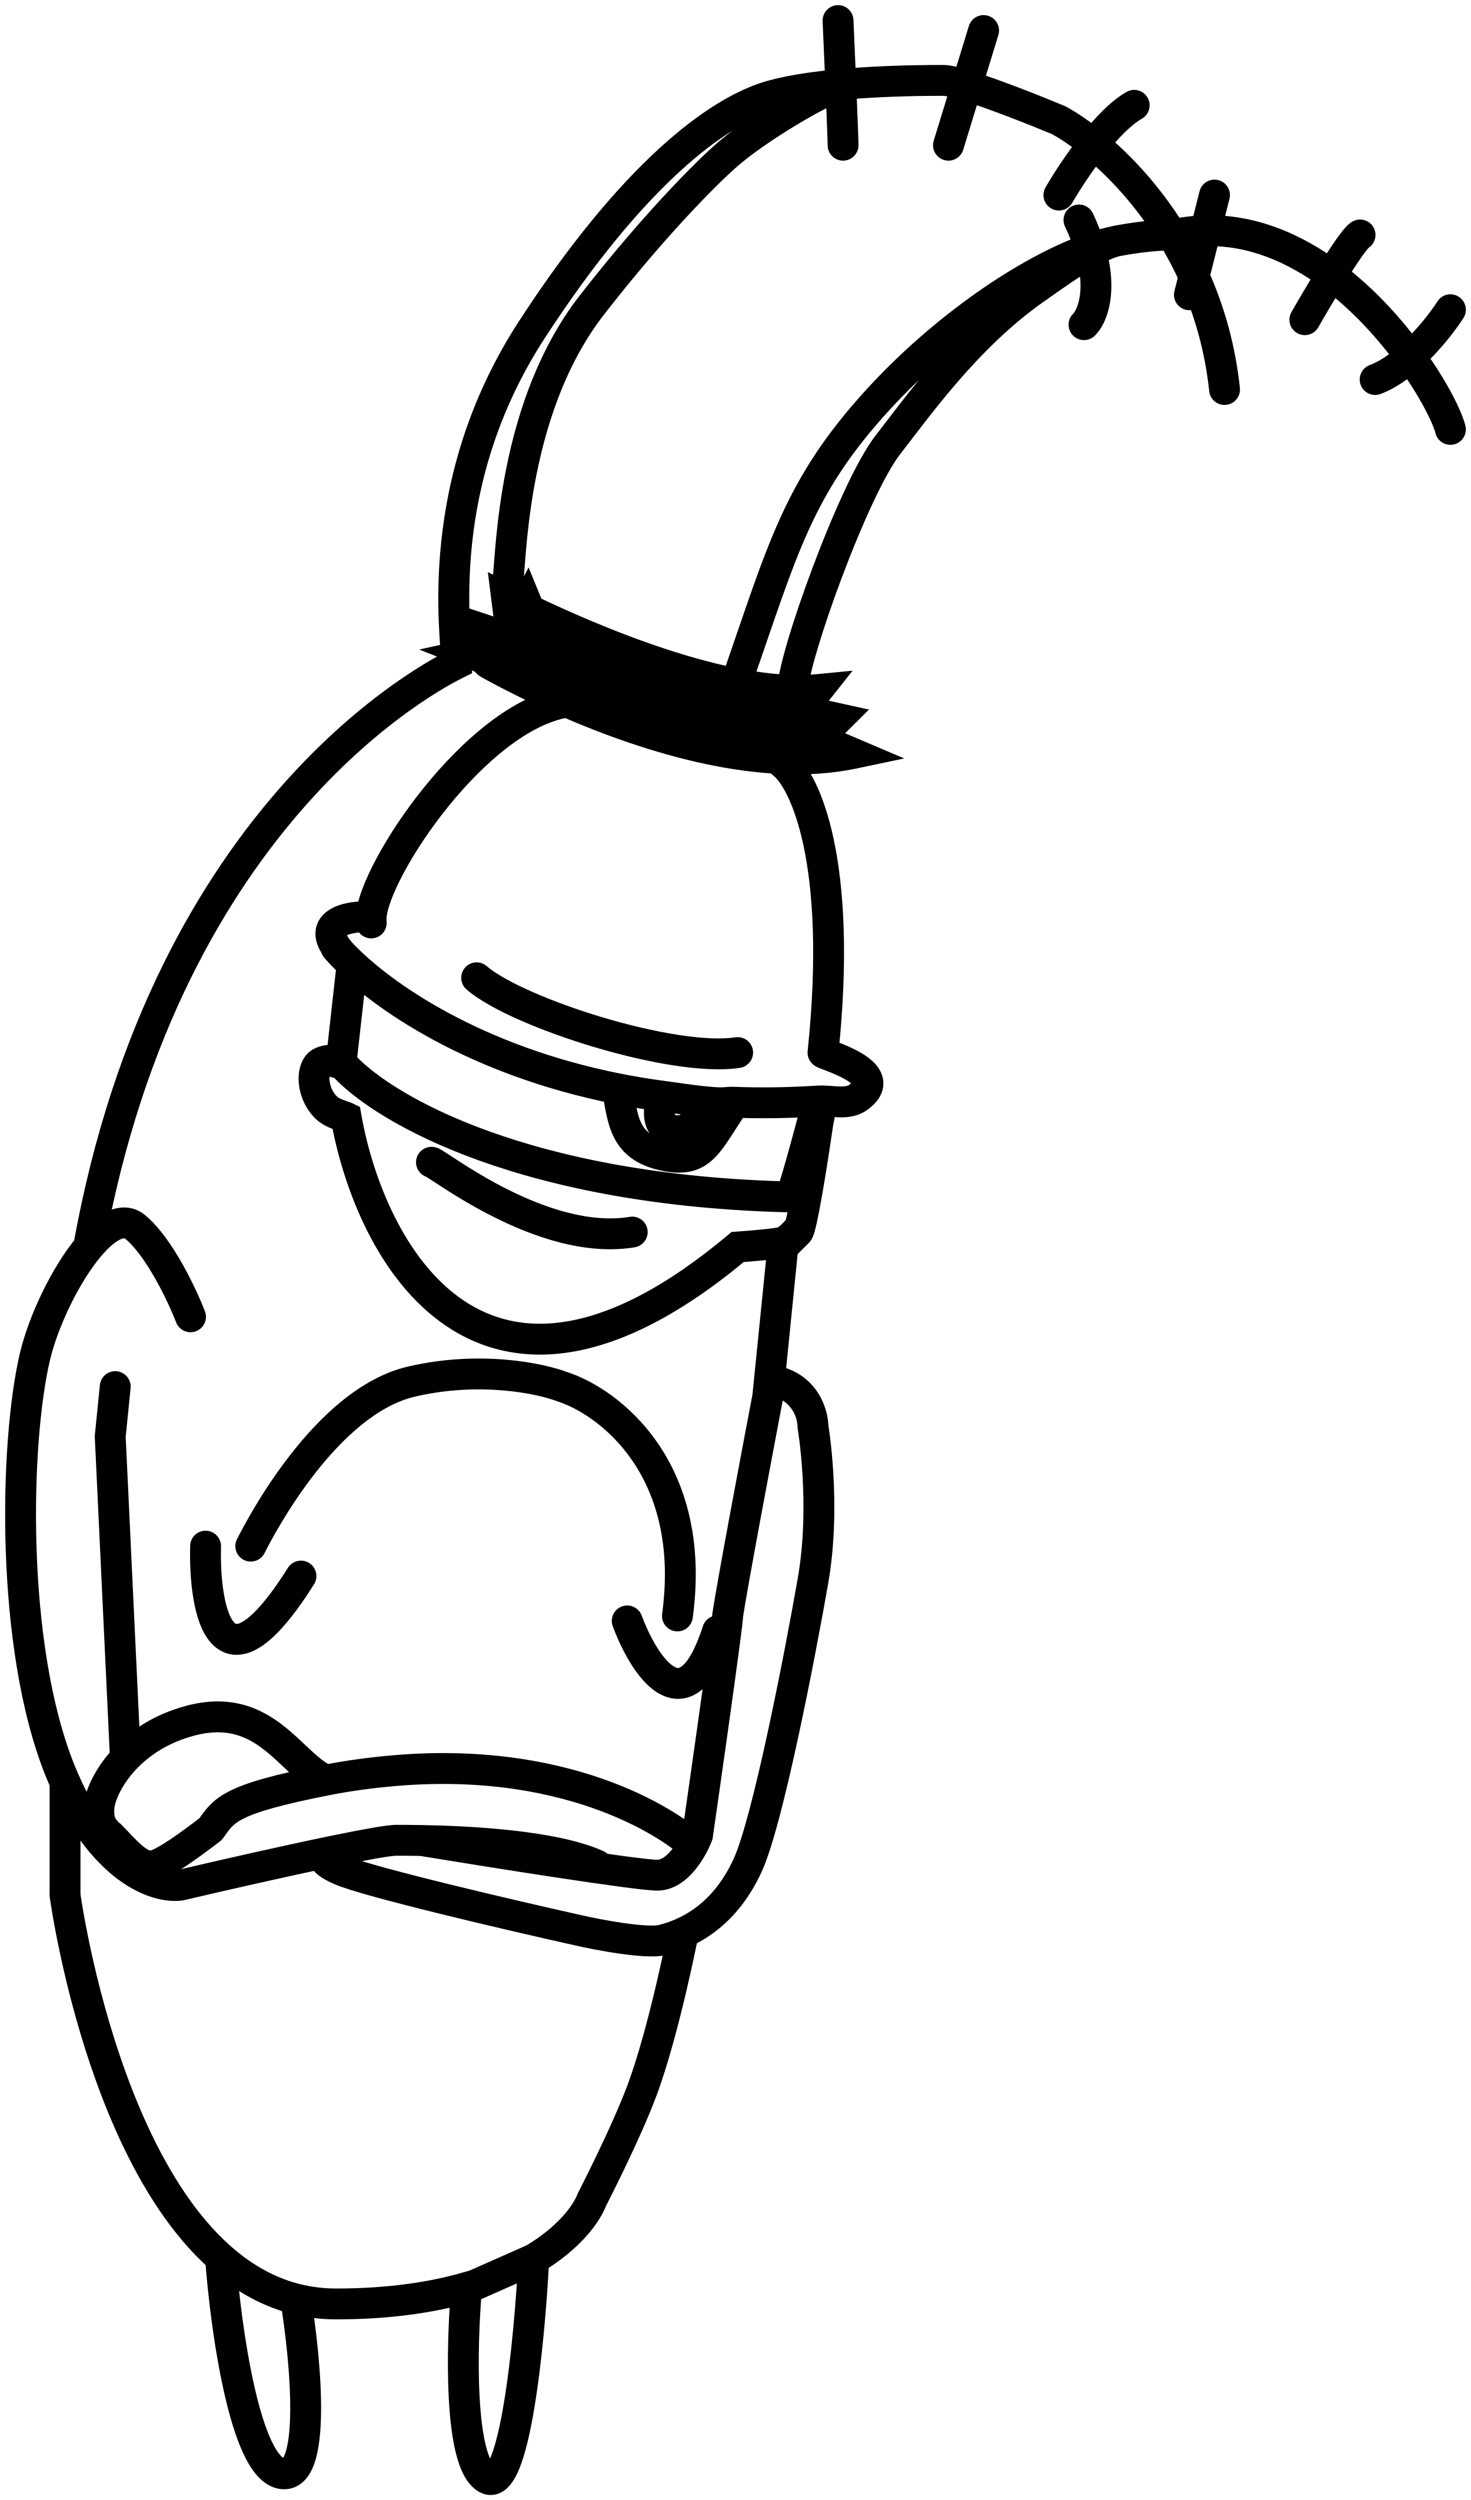 <svg width="143" height="243" viewBox="0 0 143 243" fill="none" xmlns="http://www.w3.org/2000/svg">
<g id="Plancton">
<path d="M5.835 172.082C0.956 159.968 1.444 140.1 3.396 131.863C4.224 128.367 6.38 123.887 8.618 121.202C16.281 78.561 42.432 65.478 44.384 64.509C44.384 61.601 41.944 47.064 51.703 32.043C61.462 17.021 69.758 10.722 75.125 9.268C77.009 8.758 79.374 8.427 81.735 8.212C81.809 8.205 81.883 8.199 81.957 8.192C86.246 7.815 90.471 7.815 91.716 7.815C92.147 7.815 92.961 8.012 93.978 8.325C96.643 9.144 100.702 10.756 102.939 11.691C103.891 12.213 105.051 12.99 106.309 14.018C108.751 16.016 111.563 18.963 113.941 22.836C115.046 22.585 116.131 22.453 117.193 22.427L116.076 26.865C115.427 25.427 114.706 24.083 113.941 22.836C113.167 22.836 111.298 22.915 108.795 23.38C108.689 23.399 108.583 23.42 108.476 23.443C107.788 23.608 106.963 23.983 106.059 24.486C106.029 24.379 105.998 24.27 105.965 24.16C106.847 23.848 107.688 23.607 108.476 23.443C108.586 23.416 108.692 23.395 108.795 23.38C111.298 22.915 113.167 22.836 113.941 22.836C111.563 18.963 108.751 16.016 106.309 14.018C105.051 12.99 103.891 12.213 102.939 11.691C100.702 10.756 96.643 9.144 93.978 8.325C92.961 8.012 92.147 7.815 91.716 7.815C90.471 7.815 86.246 7.815 81.957 8.192C81.886 8.213 81.813 8.236 81.737 8.262C81.736 8.245 81.735 8.229 81.735 8.212C79.374 8.427 77.009 8.758 75.125 9.268C69.758 10.722 61.462 17.021 51.703 32.043C41.944 47.064 44.384 61.601 44.384 64.509C42.432 65.478 16.281 78.561 8.618 121.202C6.38 123.887 4.224 128.367 3.396 131.863C1.444 140.1 0.956 159.968 5.835 172.082C9.739 181.773 15.269 183.549 17.546 183.227C21.323 182.338 27.59 180.907 32.339 179.928C32.45 179.9 32.563 179.877 32.673 179.86C32.562 179.882 32.451 179.905 32.339 179.928C27.59 180.907 21.323 182.338 17.546 183.227C15.269 183.549 9.739 181.773 5.835 172.082Z" fill="black"/>
<path d="M79.517 67.021C78.346 68.5 78.053 68.385 77.077 68.87L81.469 69.839L79.517 71.777L82.933 73.231C74.136 75.084 63.321 71.808 55.119 68.235C53.16 67.381 51.349 66.511 49.752 65.689C49.138 65.374 48.556 65.066 48.009 64.768C47.848 64.681 47.69 64.594 47.535 64.509C47.338 64.4 47.24 64.229 47.15 64.057L45.848 63.539C46.81 63.326 46.961 63.693 47.15 64.057L47.466 64.182L46.824 61.117L49.474 61.994L49.689 61.586L49.264 58.209C49.669 58.413 50.264 58.71 51.015 59.074L51.215 58.694L51.458 59.288C57.21 62.044 70.539 67.889 79.517 67.021Z" fill="black"/>
<path d="M6.323 184.195H4.823V184.296L4.837 184.396L6.323 184.195ZM7.823 173.234C7.823 172.406 7.152 171.734 6.323 171.734C5.495 171.734 4.823 172.406 4.823 173.234H7.823ZM22.946 219.458C22.885 218.632 22.166 218.012 21.34 218.073C20.514 218.133 19.893 218.853 19.954 219.679L22.946 219.458ZM27.306 240.405L26.982 241.869L27.306 240.405ZM28.743 223.445L29.112 221.991H29.112L28.743 223.445ZM45.36 222.329L46.854 222.46L47.046 220.285L44.947 220.887L45.36 222.329ZM47.312 240.889L46.572 242.194H46.572L47.312 240.889ZM57.559 213.754L56.226 213.066L56.188 213.139L56.159 213.216L57.559 213.754ZM17.123 128.528C17.423 129.3 18.291 129.684 19.064 129.385C19.837 129.086 20.22 128.217 19.921 127.444L17.123 128.528ZM13.155 119.264L14.111 118.108H14.111L13.155 119.264ZM3.396 131.863L4.855 132.208L3.396 131.863ZM5.835 172.082L7.227 171.521L5.835 172.082ZM17.546 183.227L17.757 184.712L17.823 184.702L17.889 184.687L17.546 183.227ZM67.806 178.381L69.209 178.911L69.267 178.757L69.29 178.594L67.806 178.381ZM57.429 182.655C58.185 182.996 59.073 182.66 59.414 181.905C59.755 181.15 59.419 180.262 58.664 179.921L57.429 182.655ZM32.673 179.86L32.973 181.329L32.974 181.329L32.673 179.86ZM33.161 181.773L33.748 180.393H33.748L33.161 181.773ZM56.095 187.588L56.43 186.125L56.422 186.124L56.095 187.588ZM64.39 188.557L64.751 190.013H64.751L64.39 188.557ZM72.685 181.288L71.322 180.664L72.685 181.288ZM79.029 138.647H77.529V138.774L77.55 138.9L79.029 138.647ZM76.023 132.843C75.226 132.617 74.396 133.079 74.17 133.876C73.944 134.673 74.407 135.503 75.204 135.729L76.023 132.843ZM66.261 180.414C66.849 180.998 67.798 180.995 68.382 180.407C68.966 179.819 68.963 178.87 68.375 178.286L66.261 180.414ZM38.528 172.082L38.404 170.587L38.528 172.082ZM10.68 170.699C10.719 171.526 11.422 172.165 12.249 172.126C13.077 172.087 13.716 171.385 13.677 170.557L10.68 170.699ZM10.714 139.616L9.222 139.466L9.211 139.576L9.216 139.687L10.714 139.616ZM12.695 134.921C12.778 134.096 12.177 133.361 11.353 133.278C10.528 133.195 9.793 133.796 9.71 134.62L12.695 134.921ZM31.697 173.016L31.986 174.488H31.986L31.697 173.016ZM20.474 177.779L21.384 178.971C21.502 178.882 21.605 178.775 21.691 178.655L20.474 177.779ZM18.522 167.236L18.906 168.686L18.522 167.236ZM9.739 174.989L11.183 175.394L11.188 175.375L11.193 175.355L9.739 174.989ZM11.78 177.326C11.198 176.737 10.248 176.732 9.659 177.315C9.07 177.898 9.066 178.847 9.648 179.436L11.78 177.326ZM15.106 181.288L15.578 182.712H15.578L15.106 181.288ZM21.485 150.316C21.507 149.488 20.854 148.799 20.025 148.777C19.197 148.755 18.508 149.408 18.486 150.236L21.485 150.316ZM30.526 153.983C30.968 153.281 30.757 152.355 30.056 151.914C29.355 151.473 28.429 151.683 27.988 152.385L30.526 153.983ZM23.038 149.602C22.665 150.342 22.963 151.243 23.703 151.616C24.443 151.989 25.345 151.691 25.717 150.951L23.038 149.602ZM39.992 134.286L40.333 135.746L39.992 134.286ZM54.631 134.77L54.096 136.171L54.135 136.186L54.175 136.199L54.631 134.77ZM64.368 156.858C64.256 157.679 64.831 158.435 65.652 158.546C66.473 158.658 67.229 158.083 67.34 157.262L64.368 156.858ZM70.734 157.06L69.249 156.847L69.234 156.953V157.06H70.734ZM70.45 159.483L71.938 159.677L70.45 159.483ZM62.38 157.02C62.09 156.244 61.226 155.85 60.45 156.139C59.674 156.429 59.279 157.293 59.569 158.069L62.38 157.02ZM71.185 158.974C71.439 158.185 71.006 157.34 70.218 157.086C69.429 156.832 68.584 157.265 68.33 158.054L71.185 158.974ZM74.637 135.739L76.111 136.02L76.123 135.955L76.13 135.89L74.637 135.739ZM76.101 121.202L75.044 120.138L74.663 120.517L74.609 121.052L76.101 121.202ZM77.565 119.749L76.508 118.684L76.508 118.684L77.565 119.749ZM77.012 73.008C76.353 72.505 75.412 72.631 74.909 73.289C74.406 73.948 74.532 74.889 75.191 75.392L77.012 73.008ZM80.005 102.305L81.497 102.461L80.005 102.305ZM33.649 108.604L35.126 108.343L34.994 107.597L34.316 107.26L33.649 108.604ZM71.71 121.202L71.606 119.706L71.12 119.74L70.746 120.053L71.71 121.202ZM62.438 203.094L63.845 203.615L62.438 203.094ZM67.891 188.142C68.049 187.329 67.518 186.541 66.705 186.383C65.892 186.225 65.104 186.756 64.946 187.569L67.891 188.142ZM8.618 121.202L9.77 122.163H9.77L8.618 121.202ZM44.384 64.509L45.051 65.852L45.884 65.439V64.509H44.384ZM51.703 32.043L50.446 31.226L51.703 32.043ZM75.125 9.268L74.733 7.821L74.733 7.821L75.125 9.268ZM102.939 11.691L103.66 10.376L103.591 10.338L103.518 10.307L102.939 11.691ZM117.55 38.016C117.637 38.84 118.376 39.437 119.2 39.349C120.024 39.262 120.621 38.523 120.533 37.7L117.55 38.016ZM139.545 42.1C139.748 42.904 140.563 43.391 141.366 43.189C142.17 42.986 142.657 42.171 142.455 41.368L139.545 42.1ZM85.373 38.827L84.267 37.813L85.373 38.827ZM70.293 65.469C70.021 66.251 70.434 67.106 71.216 67.379C71.998 67.651 72.853 67.238 73.126 66.456L70.293 65.469ZM75.577 66.931C75.577 67.76 76.249 68.431 77.077 68.431C77.906 68.431 78.577 67.76 78.577 66.931H75.577ZM86.349 43.188L87.529 44.113L86.349 43.188ZM100.499 28.166L101.365 29.391L101.365 29.391L100.499 28.166ZM108.795 23.38L109.068 24.855L109.068 24.855L108.795 23.38ZM100.579 28.11L99.713 26.885L99.713 26.885L100.579 28.11ZM79.517 67.021L80.693 67.953L82.882 65.189L79.373 65.528L79.517 67.021ZM77.077 68.87L76.41 67.526L72.6 69.418L76.754 70.334L77.077 68.87ZM81.469 69.839L82.526 70.903L84.476 68.966L81.792 68.374L81.469 69.839ZM79.517 71.777L78.46 70.713L76.878 72.284L78.93 73.157L79.517 71.777ZM82.933 73.231L83.242 74.698L87.904 73.716L83.52 71.85L82.933 73.231ZM49.264 58.209L49.937 56.869L47.424 55.606L47.775 58.397L49.264 58.209ZM49.752 62.086L49.28 63.51L51.537 64.257L51.24 61.898L49.752 62.086ZM46.824 61.117L47.295 59.693L44.821 58.874L45.356 61.424L46.824 61.117ZM45.848 63.539L45.523 62.075L40.756 63.131L45.294 64.933L45.848 63.539ZM47.734 65.903C48.504 66.209 49.376 65.832 49.682 65.062C49.987 64.292 49.611 63.42 48.841 63.115L47.734 65.903ZM47.842 56.763C47.578 57.548 48.001 58.399 48.786 58.662C49.572 58.926 50.422 58.503 50.685 57.718L47.842 56.763ZM57.559 29.62L58.743 30.541V30.541L57.559 29.62ZM71.222 14.599L72.139 15.786L72.161 15.768L72.183 15.75L71.222 14.599ZM81.957 8.192L81.825 6.698L81.825 6.698L81.957 8.192ZM80.457 14.114C80.457 14.943 81.128 15.614 81.957 15.614C82.785 15.614 83.457 14.943 83.457 14.114H80.457ZM82.967 1.934C82.931 1.107 82.231 0.465 81.403 0.501C80.576 0.538 79.934 1.238 79.97 2.066L82.967 1.934ZM97.054 3.409C97.297 2.617 96.851 1.778 96.059 1.535C95.267 1.292 94.428 1.738 94.186 2.53L97.054 3.409ZM90.77 13.675C90.527 14.467 90.972 15.306 91.764 15.548C92.556 15.791 93.395 15.346 93.638 14.554L90.77 13.675ZM110.999 11.542C111.719 11.133 111.972 10.218 111.563 9.497C111.154 8.777 110.239 8.524 109.518 8.933L110.999 11.542ZM101.639 18.212C101.226 18.93 101.473 19.847 102.191 20.26C102.909 20.673 103.826 20.426 104.239 19.708L101.639 18.212ZM132.947 24.147C133.67 23.744 133.93 22.83 133.527 22.106C133.124 21.383 132.21 21.123 131.487 21.526L132.947 24.147ZM125.546 30.33C125.136 31.05 125.386 31.966 126.106 32.377C126.825 32.787 127.741 32.537 128.152 31.817L125.546 30.33ZM106.249 20.744C105.896 19.995 105.003 19.673 104.253 20.025C103.503 20.377 103.181 21.271 103.533 22.02L106.249 20.744ZM104.322 30.494C103.734 31.078 103.731 32.028 104.315 32.615C104.898 33.203 105.848 33.206 106.436 32.623L104.322 30.494ZM119.52 19.326C119.723 18.523 119.235 17.707 118.432 17.505C117.629 17.303 116.814 17.79 116.611 18.593L119.52 19.326ZM114.171 28.285C113.969 29.088 114.457 29.903 115.26 30.106C116.063 30.308 116.878 29.82 117.081 29.017L114.171 28.285ZM142.263 30.914C142.71 30.216 142.507 29.289 141.809 28.842C141.112 28.395 140.184 28.598 139.737 29.295L142.263 30.914ZM133.157 35.483C132.381 35.772 131.986 36.636 132.275 37.412C132.564 38.188 133.428 38.583 134.204 38.294L133.157 35.483ZM35.627 94.718C35.72 93.895 35.127 93.153 34.303 93.061C33.48 92.969 32.738 93.561 32.646 94.385L35.627 94.718ZM33.161 103.274L31.67 103.107L31.598 103.752L32.019 104.246L33.161 103.274ZM74.637 116.264L74.577 117.763H74.577L74.637 116.264ZM79.029 107.043L78.94 105.545H78.94L79.029 107.043ZM79.517 107.012L79.419 105.515H79.419L79.517 107.012ZM83.421 106.666L82.553 105.442L83.421 106.666ZM75.613 116.3L75.564 117.799H75.564L75.613 116.3ZM79.517 109.088L78.046 108.792L78.038 108.833L78.032 108.875L79.517 109.088ZM79.929 107.043L81.399 107.339L78.528 106.507L79.929 107.043ZM78.116 107.583C77.82 108.357 78.207 109.224 78.981 109.52C79.754 109.816 80.622 109.429 80.918 108.655L78.116 107.583ZM76.822 116.334L76.857 114.834H76.857L76.822 116.334ZM78.032 117.857C78.86 117.868 79.541 117.206 79.553 116.378C79.565 115.55 78.903 114.869 78.074 114.857L78.032 117.857ZM47.32 93.904C46.694 93.36 45.747 93.427 45.203 94.052C44.66 94.678 44.727 95.625 45.352 96.168L47.32 93.904ZM71.936 103.787C72.755 103.662 73.318 102.897 73.192 102.078C73.067 101.259 72.302 100.697 71.483 100.822L71.936 103.787ZM34.6 89.893C34.704 90.715 35.454 91.298 36.276 91.194C37.098 91.091 37.68 90.341 37.577 89.519L34.6 89.893ZM36.08 89.096L37.576 89.205V89.205L36.08 89.096ZM33.802 91.141C33.256 90.518 32.309 90.454 31.685 91C31.062 91.545 30.998 92.493 31.544 93.116L33.802 91.141ZM31.616 104.338C32.204 104.922 33.154 104.918 33.737 104.331C34.321 103.743 34.318 102.793 33.73 102.209L31.616 104.338ZM31.209 103.274L31.876 104.617H31.876L31.209 103.274ZM31.697 107.635L32.754 106.57L32.754 106.57L31.697 107.635ZM41.944 111.465C41.116 111.465 40.444 112.136 40.444 112.965C40.444 113.793 41.116 114.465 41.944 114.465V111.465ZM61.707 121.229C62.525 121.093 63.078 120.321 62.942 119.504C62.807 118.687 62.035 118.134 61.218 118.269L61.707 121.229ZM76.101 120.718L76.559 122.146L76.101 120.718ZM77.757 119.264L79.2 119.671V119.671L77.757 119.264ZM59.999 105.816L60.291 104.345L60.291 104.345L59.999 105.816ZM64.878 112.363L64.618 113.84H64.618L64.878 112.363ZM64.39 106.544L64.588 105.057H64.588L64.39 106.544ZM69.27 107.15L69.162 108.646H69.162L69.27 107.15ZM68.294 107.061L68.454 105.57H68.454L68.294 107.061ZM66.83 109.683L66.163 108.339H66.163L66.83 109.683ZM64.824 109.66L65.486 108.314L65.479 108.311L65.472 108.308L64.824 109.66ZM48.009 64.768L47.293 66.087L47.293 66.087L48.009 64.768ZM51.215 58.694L52.604 58.126L51.388 55.154L49.889 57.994L51.215 58.694ZM45.041 220.957C44.283 221.292 43.941 222.178 44.276 222.936C44.611 223.693 45.497 224.036 46.255 223.7L45.041 220.957ZM9.158 178.949C9.739 179.539 10.689 179.546 11.279 178.965C11.869 178.384 11.877 177.434 11.296 176.844L9.158 178.949ZM61.616 106.276C61.468 105.461 60.687 104.92 59.872 105.068C59.057 105.216 58.516 105.997 58.664 106.812L61.616 106.276ZM65.721 107.353C65.92 106.549 65.43 105.735 64.626 105.536C63.822 105.336 63.008 105.826 62.809 106.631L65.721 107.353ZM7.823 184.195V173.234H4.823V184.195H7.823ZM19.954 219.679C20.201 223.035 20.795 228.128 21.78 232.508C22.271 234.69 22.874 236.767 23.614 238.379C23.983 239.184 24.413 239.933 24.924 240.532C25.429 241.124 26.107 241.676 26.982 241.869L27.629 238.94C27.626 238.939 27.477 238.902 27.206 238.585C26.941 238.274 26.647 237.795 26.34 237.128C25.729 235.795 25.18 233.953 24.707 231.85C23.765 227.661 23.187 222.725 22.946 219.458L19.954 219.679ZM6.323 184.195C4.837 184.396 4.837 184.396 4.837 184.397C4.837 184.397 4.837 184.398 4.837 184.399C4.837 184.4 4.838 184.402 4.838 184.405C4.839 184.41 4.84 184.417 4.841 184.427C4.844 184.445 4.847 184.472 4.852 184.507C4.862 184.577 4.877 184.679 4.897 184.811C4.937 185.075 4.997 185.46 5.08 185.948C5.246 186.926 5.503 188.323 5.866 190.011C6.592 193.384 7.75 197.94 9.475 202.65C11.196 207.35 13.506 212.265 16.561 216.318C19.615 220.369 23.495 223.662 28.374 224.899L29.112 221.991C25.124 220.98 21.769 218.242 18.956 214.512C16.146 210.783 13.958 206.168 12.292 201.618C10.629 197.077 9.506 192.664 8.799 189.38C8.446 187.74 8.198 186.387 8.038 185.446C7.958 184.976 7.901 184.61 7.863 184.363C7.845 184.239 7.831 184.145 7.822 184.083C7.818 184.052 7.815 184.029 7.813 184.014C7.811 184.007 7.811 184.002 7.81 183.998C7.81 183.997 7.81 183.996 7.81 183.995C7.81 183.995 7.81 183.995 7.81 183.995C7.81 183.995 7.81 183.995 6.323 184.195ZM28.374 224.899C29.74 225.245 31.173 225.43 32.673 225.43V222.43C31.421 222.43 30.236 222.276 29.112 221.991L28.374 224.899ZM26.982 241.869C27.869 242.065 28.718 241.857 29.388 241.286C29.985 240.779 30.34 240.072 30.568 239.413C31.027 238.088 31.189 236.303 31.211 234.475C31.256 230.761 30.722 226.231 30.223 223.201L27.263 223.689C27.748 226.635 28.253 230.973 28.211 234.439C28.19 236.2 28.027 237.583 27.733 238.431C27.664 238.632 27.596 238.775 27.538 238.873C27.48 238.971 27.444 239.002 27.445 239.001C27.452 238.995 27.491 238.966 27.557 238.95C27.621 238.935 27.653 238.945 27.629 238.94L26.982 241.869ZM32.673 225.43C37.909 225.43 42.237 224.785 45.774 223.77L44.947 220.887C41.71 221.815 37.664 222.43 32.673 222.43V225.43ZM43.866 222.197C43.618 225.013 43.418 229.341 43.631 233.188C43.736 235.105 43.948 236.967 44.331 238.482C44.523 239.24 44.77 239.963 45.1 240.581C45.424 241.186 45.888 241.806 46.572 242.194L48.052 239.585C48.053 239.585 47.928 239.507 47.747 239.167C47.571 238.839 47.397 238.369 47.24 237.746C46.925 236.502 46.727 234.859 46.626 233.023C46.424 229.362 46.614 225.186 46.854 222.46L43.866 222.197ZM52.656 220.855C56.188 218.736 58.212 216.239 58.96 214.291L56.159 213.216C55.715 214.374 54.243 216.405 51.113 218.282L52.656 220.855ZM46.572 242.194C46.997 242.435 47.51 242.563 48.062 242.469C48.59 242.379 49.001 242.111 49.297 241.836C49.852 241.321 50.235 240.569 50.518 239.858C51.108 238.379 51.579 236.258 51.958 233.963C52.725 229.328 53.189 223.547 53.383 219.643L50.387 219.494C50.195 223.343 49.739 228.997 48.998 233.473C48.625 235.732 48.195 237.585 47.732 238.747C47.619 239.029 47.514 239.245 47.422 239.403C47.376 239.481 47.337 239.538 47.306 239.578C47.291 239.598 47.279 239.612 47.271 239.622C47.266 239.627 47.263 239.631 47.261 239.633C47.26 239.634 47.259 239.635 47.258 239.636C47.257 239.636 47.257 239.637 47.257 239.637C47.257 239.637 47.257 239.636 47.258 239.636C47.259 239.635 47.26 239.634 47.261 239.633C47.264 239.631 47.268 239.628 47.273 239.623C47.285 239.615 47.303 239.603 47.328 239.589C47.378 239.562 47.456 239.529 47.557 239.512C47.787 239.473 47.969 239.537 48.052 239.585L46.572 242.194ZM19.921 127.444C19.491 126.334 18.704 124.572 17.718 122.826C16.752 121.118 15.503 119.26 14.111 118.108L12.198 120.42C13.149 121.206 14.177 122.66 15.106 124.303C16.014 125.909 16.74 127.538 17.123 128.528L19.921 127.444ZM1.936 131.517C0.919 135.808 0.308 142.977 0.555 150.567C0.801 158.153 1.909 166.349 4.444 172.642L7.227 171.521C4.882 165.7 3.794 157.906 3.553 150.47C3.312 143.038 3.92 136.155 4.855 132.208L1.936 131.517ZM4.444 172.642C8.483 182.67 14.519 185.171 17.757 184.712L17.335 181.741C16.019 181.928 10.995 180.875 7.227 171.521L4.444 172.642ZM66.403 177.851C66.203 178.379 65.791 179.193 65.249 179.845C64.672 180.54 64.201 180.757 63.902 180.757V183.757C65.555 183.757 66.792 182.682 67.557 181.762C68.357 180.799 68.92 179.675 69.209 178.911L66.403 177.851ZM38.528 180.365C39.013 180.365 39.856 180.365 40.942 180.384L40.994 177.385C39.882 177.365 39.016 177.365 38.528 177.365V180.365ZM40.942 180.384C43.128 180.423 46.272 180.537 49.388 180.879C52.547 181.225 55.51 181.789 57.429 182.655L58.664 179.921C56.285 178.847 52.917 178.248 49.715 177.897C46.47 177.541 43.224 177.424 40.994 177.385L40.942 180.384ZM63.902 180.757C63.538 180.757 62.405 180.636 60.655 180.402C58.96 180.175 56.804 179.86 54.49 179.51C49.862 178.808 44.623 177.966 41.212 177.405L40.724 180.365C44.144 180.927 49.396 181.772 54.04 182.476C56.361 182.827 58.536 183.145 60.257 183.375C61.922 183.598 63.29 183.757 63.902 183.757V180.757ZM17.889 184.687C21.661 183.8 27.913 182.372 32.642 181.397L32.036 178.459C27.267 179.442 20.985 180.877 17.203 181.766L17.889 184.687ZM32.642 181.397C32.753 181.374 32.864 181.352 32.973 181.329L32.372 178.39C32.261 178.413 32.149 178.436 32.036 178.459L32.642 181.397ZM32.974 181.329C34.4 181.037 35.664 180.792 36.656 180.621C37.7 180.44 38.316 180.365 38.528 180.365V177.365C38.01 177.365 37.13 177.494 36.145 177.665C35.109 177.844 33.811 178.096 32.372 178.39L32.974 181.329ZM32.44 178.378C32.288 178.402 32.127 178.434 31.965 178.476L32.713 181.381C32.773 181.365 32.839 181.352 32.905 181.342L32.44 178.378ZM31.965 178.476C31.67 178.552 31.276 178.683 30.922 178.92C30.592 179.141 29.977 179.686 30.013 180.606C30.045 181.437 30.601 181.979 30.959 182.26C31.368 182.582 31.915 182.873 32.573 183.153L33.748 180.393C33.194 180.157 32.922 179.987 32.812 179.901C32.761 179.861 32.791 179.874 32.843 179.951C32.9 180.034 33 180.219 33.01 180.49C33.034 181.106 32.614 181.397 32.591 181.413C32.544 181.444 32.57 181.418 32.713 181.381L31.965 178.476ZM32.573 183.153C33.365 183.49 34.832 183.933 36.585 184.414C38.373 184.905 40.559 185.463 42.854 186.028C47.446 187.158 52.507 188.323 55.768 189.051L56.422 186.124C53.176 185.398 48.136 184.238 43.571 183.115C41.288 182.553 39.131 182.002 37.379 181.521C35.592 181.03 34.323 180.637 33.748 180.393L32.573 183.153ZM55.76 189.05C56.848 189.299 58.573 189.647 60.238 189.884C61.07 190.003 61.909 190.097 62.656 190.135C63.365 190.171 64.134 190.166 64.751 190.013L64.029 187.101C63.866 187.141 63.472 187.173 62.809 187.139C62.185 187.107 61.444 187.026 60.661 186.914C59.098 186.691 57.456 186.361 56.43 186.125L55.76 189.05ZM64.751 190.013C66.981 189.459 71.358 187.792 74.049 181.913L71.322 180.664C69.133 185.445 65.703 186.685 64.029 187.101L64.751 190.013ZM74.049 181.913C74.596 180.718 75.182 178.812 75.767 176.602C76.36 174.363 76.975 171.716 77.567 168.983C78.752 163.516 79.853 157.656 80.506 153.927L77.551 153.409C76.903 157.11 75.809 162.929 74.635 168.348C74.048 171.058 73.443 173.656 72.867 175.835C72.282 178.043 71.751 179.726 71.322 180.664L74.049 181.913ZM80.506 153.927C81.184 150.057 81.181 146.176 81.014 143.285C80.931 141.834 80.806 140.621 80.701 139.766C80.648 139.339 80.601 139 80.566 138.767C80.549 138.65 80.534 138.559 80.524 138.496C80.519 138.465 80.515 138.44 80.512 138.423C80.511 138.414 80.51 138.408 80.509 138.403C80.508 138.4 80.508 138.398 80.508 138.397C80.508 138.396 80.508 138.395 80.508 138.395C80.507 138.394 80.507 138.394 80.507 138.394C80.507 138.394 80.507 138.393 79.029 138.647C77.55 138.9 77.55 138.9 77.55 138.9C77.55 138.9 77.55 138.9 77.55 138.9C77.55 138.899 77.55 138.899 77.55 138.9C77.55 138.9 77.55 138.901 77.551 138.902C77.551 138.904 77.552 138.908 77.553 138.914C77.555 138.926 77.558 138.945 77.562 138.971C77.57 139.023 77.583 139.103 77.599 139.208C77.63 139.419 77.674 139.731 77.723 140.132C77.821 140.933 77.94 142.081 78.019 143.457C78.178 146.22 78.175 149.85 77.551 153.409L80.506 153.927ZM80.529 138.647C80.529 137.129 79.637 133.868 76.023 132.843L75.204 135.729C77.054 136.254 77.529 137.904 77.529 138.647H80.529ZM68.375 178.286C66.617 176.54 56.432 169.095 38.404 170.587L38.652 173.576C55.757 172.161 65.092 179.253 66.261 180.414L68.375 178.286ZM13.677 170.557L12.213 139.545L9.216 139.687L10.68 170.699L13.677 170.557ZM12.207 139.766L12.695 134.921L9.71 134.62L9.222 139.466L12.207 139.766ZM38.404 170.587C35.847 170.798 33.518 171.129 31.407 171.544L31.986 174.488C33.983 174.095 36.201 173.779 38.652 173.576L38.404 170.587ZM31.407 171.544C26.674 172.475 24.021 173.231 22.366 174.057C21.501 174.488 20.885 174.948 20.381 175.471C19.909 175.959 19.551 176.493 19.256 176.903L21.691 178.655C22.065 178.136 22.26 177.843 22.538 177.555C22.783 177.301 23.114 177.036 23.705 176.742C24.959 176.116 27.249 175.42 31.986 174.488L31.407 171.544ZM32.272 171.631C31.688 171.388 31.066 170.898 30.244 170.139C29.483 169.438 28.536 168.489 27.491 167.681C26.415 166.848 25.135 166.077 23.565 165.67C21.982 165.259 20.194 165.241 18.138 165.786L18.906 168.686C20.509 168.261 21.771 168.304 22.811 168.574C23.864 168.847 24.779 169.376 25.655 170.053C26.563 170.755 27.323 171.526 28.209 172.344C29.034 173.105 29.998 173.934 31.121 174.401L32.272 171.631ZM18.138 165.786C11.694 167.492 8.889 172.22 8.284 174.623L11.193 175.355C11.564 173.881 13.639 170.081 18.906 168.686L18.138 165.786ZM9.648 179.436C10.269 180.063 11.149 181.064 11.957 181.729C12.748 182.381 14.05 183.218 15.578 182.712L14.635 179.864C14.632 179.865 14.634 179.865 14.629 179.865C14.622 179.864 14.589 179.862 14.525 179.838C14.383 179.786 14.166 179.662 13.864 179.413C13.208 178.873 12.624 178.178 11.78 177.326L9.648 179.436ZM15.578 182.712C16.378 182.447 17.343 181.865 18.274 181.238C19.244 180.585 20.322 179.783 21.384 178.971L19.563 176.587C18.511 177.391 17.491 178.149 16.598 178.75C15.667 179.377 15.005 179.742 14.635 179.864L15.578 182.712ZM18.486 150.236C18.444 151.835 18.517 153.659 18.788 155.308C19.046 156.879 19.529 158.591 20.519 159.688C21.056 160.284 21.792 160.75 22.724 160.828C23.627 160.904 24.496 160.597 25.293 160.094C26.84 159.116 28.553 157.118 30.526 153.983L27.988 152.385C26.057 155.451 24.639 156.958 23.691 157.558C23.239 157.843 23.02 157.842 22.975 157.839C22.96 157.837 22.89 157.838 22.746 157.679C22.374 157.266 21.993 156.308 21.748 154.821C21.516 153.411 21.446 151.786 21.485 150.316L18.486 150.236ZM25.717 150.951C26.186 150.019 27.965 146.605 30.622 143.204C33.325 139.744 36.713 136.592 40.333 135.746L39.651 132.825C34.975 133.917 31.044 137.791 28.258 141.357C25.425 144.983 23.544 148.596 23.038 149.602L25.717 150.951ZM40.333 135.746C46.647 134.271 52.23 135.459 54.096 136.171L55.166 133.369C52.803 132.466 46.609 131.199 39.651 132.825L40.333 135.746ZM54.175 136.199C58.138 137.464 66.207 143.338 64.368 156.858L67.34 157.262C69.404 142.096 60.233 134.984 55.087 133.341L54.175 136.199ZM69.234 157.06C69.234 157.04 69.222 157.198 69.168 157.659C69.121 158.064 69.051 158.616 68.963 159.288L71.938 159.677C72.026 159.001 72.098 158.433 72.148 158.009C72.191 157.641 72.234 157.262 72.234 157.06H69.234ZM68.963 159.288C68.388 163.69 67.069 172.969 66.321 178.167L69.29 178.594C70.038 173.4 71.359 164.101 71.938 159.677L68.963 159.288ZM59.569 158.069C60.002 159.229 60.6 160.535 61.321 161.692C62.018 162.811 62.934 163.962 64.065 164.604C64.656 164.939 65.358 165.164 66.133 165.113C66.919 165.061 67.635 164.736 68.258 164.215C69.438 163.229 70.383 161.464 71.185 158.974L68.33 158.054C67.571 160.409 66.84 161.491 66.335 161.913C66.115 162.097 65.986 162.116 65.937 162.119C65.877 162.123 65.755 162.113 65.545 161.994C65.073 161.727 64.481 161.092 63.867 160.106C63.276 159.158 62.761 158.041 62.38 157.02L59.569 158.069ZM72.218 157.274C72.602 154.604 74.968 142.021 76.111 136.02L73.164 135.459C72.03 141.41 69.645 154.089 69.249 156.847L72.218 157.274ZM76.13 135.89L77.594 121.353L74.609 121.052L73.145 135.589L76.13 135.89ZM77.158 122.267L78.622 120.813L76.508 118.684L75.044 120.138L77.158 122.267ZM75.191 75.392C75.462 75.599 75.966 76.166 76.531 77.317C77.084 78.442 77.653 80.038 78.111 82.192C79.026 86.499 79.477 92.958 78.513 102.148L81.497 102.461C82.484 93.044 82.041 86.258 81.045 81.569C80.547 79.224 79.907 77.384 79.224 75.995C78.555 74.632 77.798 73.609 77.012 73.008L75.191 75.392ZM32.171 108.864C33.335 115.465 36.71 124.346 43.321 128.839C46.691 131.13 50.85 132.239 55.805 131.359C60.713 130.488 66.308 127.685 72.673 122.352L70.746 120.053C64.619 125.186 59.496 127.657 55.281 128.405C51.113 129.145 47.745 128.219 45.007 126.358C39.403 122.549 36.24 114.665 35.126 108.343L32.171 108.864ZM57.559 213.754C58.892 214.442 58.892 214.442 58.892 214.442C58.892 214.442 58.892 214.441 58.892 214.441C58.892 214.441 58.893 214.441 58.893 214.44C58.893 214.439 58.894 214.438 58.895 214.436C58.897 214.433 58.899 214.428 58.902 214.422C58.909 214.409 58.919 214.39 58.931 214.366C58.956 214.317 58.993 214.245 59.04 214.153C59.134 213.968 59.27 213.699 59.438 213.364C59.775 212.694 60.239 211.755 60.754 210.681C61.779 208.545 63.024 205.829 63.845 203.615L61.032 202.572C60.261 204.65 59.066 207.263 58.049 209.384C57.544 210.439 57.087 211.361 56.757 212.019C56.592 212.348 56.459 212.611 56.367 212.791C56.321 212.881 56.286 212.95 56.262 212.997C56.25 213.02 56.241 213.037 56.235 213.049C56.232 213.055 56.23 213.059 56.228 213.062C56.227 213.063 56.227 213.064 56.227 213.065C56.226 213.065 56.226 213.066 56.226 213.066C56.226 213.066 56.226 213.066 56.226 213.066C56.226 213.066 56.226 213.066 57.559 213.754ZM63.845 203.615C64.948 200.639 65.961 196.755 66.691 193.655C67.058 192.097 67.358 190.721 67.566 189.735C67.669 189.241 67.751 188.844 67.806 188.57C67.834 188.433 67.855 188.327 67.869 188.255C67.876 188.218 67.882 188.191 67.885 188.172C67.887 188.162 67.889 188.155 67.89 188.15C67.89 188.147 67.891 188.146 67.891 188.144C67.891 188.144 67.891 188.143 67.891 188.143C67.891 188.142 67.891 188.142 67.891 188.142C67.891 188.142 67.891 188.142 66.419 187.856C64.946 187.569 64.946 187.569 64.946 187.569C64.946 187.569 64.946 187.569 64.946 187.57C64.946 187.57 64.946 187.57 64.946 187.571C64.946 187.571 64.946 187.573 64.945 187.575C64.944 187.579 64.943 187.586 64.941 187.594C64.938 187.612 64.933 187.638 64.926 187.672C64.912 187.741 64.892 187.844 64.865 187.977C64.811 188.244 64.732 188.632 64.63 189.116C64.426 190.085 64.131 191.437 63.771 192.967C63.046 196.045 62.068 199.779 61.032 202.572L63.845 203.615ZM14.111 118.108C12.922 117.125 11.534 117.221 10.393 117.761C9.327 118.266 8.335 119.199 7.466 120.242L9.77 122.163C10.531 121.25 11.19 120.703 11.677 120.473C12.088 120.278 12.153 120.382 12.198 120.42L14.111 118.108ZM7.466 120.242C5.066 123.121 2.813 127.816 1.936 131.517L4.855 132.208C5.635 128.917 7.694 124.654 9.77 122.163L7.466 120.242ZM43.717 63.165C41.517 64.257 14.918 77.663 7.142 120.937L10.095 121.468C17.644 79.459 43.347 66.698 45.051 65.852L43.717 63.165ZM45.884 64.509C45.884 61.389 43.503 47.417 52.961 32.86L50.446 31.226C40.385 46.711 42.884 61.814 42.884 64.509H45.884ZM52.961 32.86C62.669 17.917 70.704 12.02 75.517 10.716L74.733 7.821C68.812 9.424 60.256 16.126 50.446 31.226L52.961 32.86ZM91.716 9.315C91.715 9.315 91.728 9.315 91.758 9.318C91.789 9.32 91.829 9.325 91.882 9.333C91.988 9.349 92.124 9.376 92.291 9.414C92.628 9.492 93.048 9.608 93.537 9.759L94.419 6.891C93.892 6.729 93.397 6.59 92.964 6.491C92.558 6.397 92.11 6.315 91.716 6.315V9.315ZM93.537 9.759C96.127 10.555 100.13 12.142 102.36 13.075L103.518 10.307C101.275 9.37 97.158 7.733 94.419 6.891L93.537 9.759ZM102.218 13.007C103.077 13.477 104.161 14.199 105.359 15.18L107.259 12.857C105.941 11.78 104.705 10.948 103.66 10.376L102.218 13.007ZM105.359 15.18C107.685 17.081 110.381 19.904 112.662 23.621L115.219 22.052C112.745 18.021 109.818 14.95 107.259 12.857L105.359 15.18ZM112.662 23.621C113.396 24.817 114.087 26.104 114.708 27.482L117.443 26.248C116.767 24.75 116.016 23.35 115.219 22.052L112.662 23.621ZM114.708 27.482C116.089 30.543 117.13 34.055 117.55 38.016L120.533 37.7C120.078 33.402 118.946 29.581 117.443 26.248L114.708 27.482ZM142.455 41.368C142.07 39.839 140.562 36.895 138.31 33.794L135.882 35.557C138.062 38.559 139.301 41.131 139.545 42.1L142.455 41.368ZM138.31 33.794C136.293 31.016 133.581 27.976 130.312 25.547L128.523 27.956C131.485 30.155 133.991 32.953 135.882 35.557L138.31 33.794ZM130.312 25.547C126.635 22.817 122.169 20.802 117.156 20.927L117.231 23.926C121.367 23.823 125.19 25.481 128.523 27.956L130.312 25.547ZM117.156 20.927C115.995 20.956 114.811 21.1 113.608 21.374L114.274 24.299C115.282 24.069 116.268 23.95 117.231 23.926L117.156 20.927ZM84.267 37.813C76.215 46.597 74.658 52.947 70.293 65.469L73.126 66.456C77.545 53.78 78.925 48.081 86.478 39.84L84.267 37.813ZM78.577 66.931C78.577 66.749 78.634 66.315 78.799 65.586C78.955 64.893 79.188 64.028 79.483 63.036C80.073 61.055 80.9 58.621 81.836 56.133C82.772 53.645 83.809 51.123 84.818 48.964C85.841 46.773 86.788 45.059 87.529 44.113L85.168 42.263C84.201 43.497 83.135 45.478 82.1 47.694C81.05 49.941 79.983 52.537 79.028 55.077C78.073 57.616 77.222 60.118 76.608 62.18C76.301 63.21 76.049 64.143 75.873 64.924C75.704 65.67 75.577 66.387 75.577 66.931H78.577ZM87.529 44.113C90.33 40.537 95 33.89 101.365 29.391L99.633 26.942C92.818 31.759 87.832 38.861 85.168 42.263L87.529 44.113ZM113.941 21.336C113.082 21.336 111.12 21.423 108.521 21.905L109.068 24.855C111.475 24.408 113.252 24.336 113.941 24.336V21.336ZM108.521 21.905C108.404 21.927 108.287 21.95 108.169 21.974L108.782 24.911C108.879 24.891 108.974 24.872 109.068 24.855L108.521 21.905ZM108.169 21.974C107.305 22.155 106.399 22.416 105.465 22.746L106.465 25.575C107.296 25.281 108.071 25.06 108.782 24.911L108.169 21.974ZM105.465 22.746C99.055 25.013 90.741 30.75 84.267 37.813L86.478 39.84C92.708 33.044 100.627 27.639 106.465 25.575L105.465 22.746ZM101.365 29.391L101.445 29.335L99.713 26.885L99.633 26.942L101.365 29.391ZM101.445 29.335C103.328 28.004 105.202 26.681 106.789 25.797L105.329 23.176C103.572 24.156 101.554 25.584 99.713 26.885L101.445 29.335ZM106.789 25.797C107.656 25.314 108.338 25.018 108.826 24.901L108.125 21.984C107.237 22.198 106.271 22.651 105.329 23.176L106.789 25.797ZM108.826 24.901C108.899 24.884 108.962 24.871 109.018 24.863L108.572 21.896C108.421 21.919 108.272 21.949 108.125 21.984L108.826 24.901ZM78.341 66.09C77.794 66.78 77.552 66.968 77.421 67.052C77.348 67.098 77.267 67.139 77.102 67.211C76.947 67.279 76.695 67.385 76.41 67.526L77.744 70.213C77.947 70.112 78.098 70.05 78.309 69.957C78.51 69.869 78.759 69.755 79.027 69.585C79.579 69.235 80.068 68.741 80.693 67.953L78.341 66.09ZM76.754 70.334L81.146 71.304L81.792 68.374L77.4 67.405L76.754 70.334ZM80.412 68.774L78.46 70.713L80.574 72.841L82.526 70.903L80.412 68.774ZM78.93 73.157L82.345 74.611L83.52 71.85L80.104 70.397L78.93 73.157ZM48.59 59.55C48.999 59.755 49.601 60.056 50.361 60.424L51.668 57.724C50.927 57.365 50.339 57.071 49.937 56.869L48.59 59.55ZM50.361 60.424C50.505 60.494 50.655 60.566 50.81 60.64L52.106 57.935C51.955 57.862 51.809 57.792 51.668 57.724L50.361 60.424ZM50.81 60.64C53.714 62.032 58.549 64.213 63.81 65.939C69.027 67.65 74.85 68.979 79.661 68.514L79.373 65.528C75.206 65.931 69.875 64.771 64.745 63.088C59.659 61.419 54.954 59.3 52.106 57.935L50.81 60.64ZM47.775 58.397L48.2 61.774L51.177 61.399L50.752 58.022L47.775 58.397ZM48.2 61.774L48.263 62.273L51.24 61.898L51.177 61.399L48.2 61.774ZM50.223 60.662L49.945 60.57L49.002 63.418L49.28 63.51L50.223 60.662ZM49.945 60.57L47.295 59.693L46.352 62.541L49.002 63.418L49.945 60.57ZM46.172 65.004C46.325 64.97 46.365 64.978 46.331 64.976C46.284 64.973 46.157 64.953 46.009 64.863C45.864 64.775 45.786 64.672 45.761 64.635C45.751 64.62 45.749 64.616 45.761 64.637C45.777 64.666 45.786 64.684 45.819 64.749L48.481 63.364C48.45 63.306 48.182 62.674 47.569 62.3C46.898 61.892 46.151 61.936 45.523 62.075L46.172 65.004ZM45.819 64.749C45.915 64.932 46.185 65.477 46.81 65.822L48.259 63.195C48.371 63.257 48.447 63.335 48.488 63.388C48.505 63.41 48.513 63.424 48.511 63.42C48.507 63.414 48.499 63.401 48.481 63.364L45.819 64.749ZM45.356 61.424L45.998 64.49L48.934 63.875L48.292 60.809L45.356 61.424ZM45.998 64.49L46.066 64.816L49.003 64.201L48.934 63.875L45.998 64.49ZM45.294 64.933L46.596 65.451L47.704 62.663L46.401 62.145L45.294 64.933ZM46.596 65.451L46.912 65.576L48.02 62.788L47.704 62.663L46.596 65.451ZM46.912 65.576L47.617 65.856L48.724 63.068L48.02 62.788L46.912 65.576ZM47.617 65.856L47.734 65.903L48.841 63.115L48.724 63.068L47.617 65.856ZM50.685 57.718C50.767 57.474 50.808 57.198 50.834 56.999C50.863 56.77 50.889 56.497 50.914 56.2C50.958 55.685 51.026 54.749 51.094 53.935C51.244 52.134 51.483 49.779 51.959 47.15C52.916 41.867 54.808 35.597 58.743 30.541L56.375 28.699C52.014 34.303 50.003 41.117 49.007 46.615C48.508 49.377 48.259 51.837 48.104 53.685C48.02 54.697 47.981 55.293 47.925 55.946C47.901 56.233 47.879 56.453 47.858 56.616C47.833 56.809 47.821 56.825 47.842 56.763L50.685 57.718ZM58.743 30.541C65.345 22.057 70.818 16.806 72.139 15.786L70.305 13.412C68.698 14.653 63.046 20.127 56.375 28.699L58.743 30.541ZM75.517 10.716C77.277 10.24 79.541 9.918 81.871 9.706L81.599 6.718C79.207 6.936 76.742 7.277 74.733 7.821L75.517 10.716ZM81.871 9.706C81.943 9.699 82.016 9.693 82.088 9.686L81.825 6.698C81.75 6.705 81.674 6.711 81.599 6.718L81.871 9.706ZM82.088 9.686C86.307 9.315 90.474 9.315 91.716 9.315V6.315C90.467 6.315 86.186 6.314 81.825 6.698L82.088 9.686ZM72.183 15.75C73.364 14.765 75.305 13.433 77.279 12.235C79.277 11.022 81.153 10.042 82.216 9.683L81.257 6.841C79.854 7.314 77.734 8.449 75.722 9.67C73.686 10.906 71.604 12.326 70.261 13.447L72.183 15.75ZM82.216 9.683C82.276 9.663 82.331 9.646 82.38 9.631L81.533 6.753C81.442 6.78 81.35 6.809 81.257 6.841L82.216 9.683ZM83.457 14.114C83.457 13.639 83.352 11.01 83.235 8.2L80.238 8.324C80.357 11.191 80.457 13.721 80.457 14.114H83.457ZM83.235 8.199C83.235 8.181 83.234 8.169 83.233 8.15L80.236 8.275C80.237 8.289 80.237 8.31 80.238 8.325L83.235 8.199ZM83.233 8.15C83.141 5.93 83.039 3.559 82.967 1.934L79.97 2.066C80.041 3.688 80.144 6.057 80.236 8.275L83.233 8.15ZM94.186 2.53L92.544 7.885L95.412 8.764L97.054 3.409L94.186 2.53ZM92.544 7.885L90.77 13.675L93.638 14.554L95.412 8.764L92.544 7.885ZM109.518 8.933C107.97 9.812 106.417 11.476 105.136 13.084L107.482 14.953C108.728 13.389 109.983 12.119 110.999 11.542L109.518 8.933ZM105.136 13.084C103.652 14.947 102.36 16.958 101.639 18.212L104.239 19.708C104.899 18.561 106.108 16.679 107.482 14.953L105.136 13.084ZM131.487 21.526C131.101 21.741 130.785 22.11 130.611 22.319C130.384 22.591 130.134 22.93 129.875 23.298C129.356 24.039 128.747 24.985 128.142 25.962L130.692 27.542C131.286 26.584 131.86 25.693 132.331 25.021C132.568 24.683 132.766 24.42 132.917 24.238C133.122 23.992 133.115 24.053 132.947 24.147L131.487 21.526ZM128.142 25.962C127.181 27.513 126.2 29.185 125.546 30.33L128.152 31.817C128.792 30.695 129.754 29.056 130.692 27.542L128.142 25.962ZM103.533 22.02C103.973 22.955 104.296 23.811 104.528 24.589L107.403 23.732C107.125 22.8 106.746 21.804 106.249 20.744L103.533 22.02ZM104.528 24.589C104.558 24.689 104.586 24.788 104.613 24.885L107.505 24.088C107.473 23.97 107.439 23.851 107.403 23.732L104.528 24.589ZM104.613 24.885C105.61 28.502 104.594 30.224 104.322 30.494L106.436 32.623C107.738 31.33 108.677 28.337 107.505 24.088L104.613 24.885ZM116.611 18.593L115.738 22.06L118.648 22.793L119.52 19.326L116.611 18.593ZM115.738 22.06L114.621 26.499L117.53 27.231L118.648 22.793L115.738 22.06ZM114.621 26.499L114.171 28.285L117.081 29.017L117.53 27.231L114.621 26.499ZM139.737 29.295C139.086 30.312 137.72 32.104 136.096 33.557L138.096 35.793C139.964 34.122 141.498 32.107 142.263 30.914L139.737 29.295ZM136.096 33.557C135.103 34.445 134.092 35.135 133.157 35.483L134.204 38.294C135.631 37.763 136.964 36.805 138.096 35.793L136.096 33.557ZM32.646 94.385L31.67 103.107L34.651 103.44L35.627 94.718L32.646 94.385ZM32.019 104.246C33.955 106.518 38.307 109.63 45.24 112.298C52.213 114.981 61.889 117.252 74.577 117.763L74.698 114.765C62.304 114.266 52.955 112.052 46.317 109.498C39.639 106.928 35.793 104.05 34.303 102.301L32.019 104.246ZM79.118 108.54C79.283 108.53 79.449 108.52 79.615 108.509L79.419 105.515C79.259 105.526 79.099 105.536 78.94 105.545L79.118 108.54ZM79.615 108.509C79.828 108.495 80.079 108.504 80.41 108.527C80.708 108.548 81.117 108.584 81.497 108.595C82.26 108.618 83.334 108.566 84.288 107.889L82.553 105.442C82.423 105.534 82.184 105.614 81.585 105.597C81.285 105.588 81.001 105.561 80.617 105.535C80.266 105.51 79.845 105.488 79.419 105.515L79.615 108.509ZM74.577 117.763C74.904 117.776 75.233 117.788 75.564 117.799L75.662 114.801C75.339 114.79 75.017 114.778 74.698 114.765L74.577 117.763ZM80.987 109.385L81.399 107.339L78.458 106.747L78.046 108.792L80.987 109.385ZM80.918 108.655L81.33 107.579L78.528 106.507L78.116 107.583L80.918 108.655ZM75.564 117.799C75.969 117.812 76.376 117.824 76.787 117.833L76.857 114.834C76.456 114.825 76.058 114.814 75.662 114.801L75.564 117.799ZM76.787 117.833C77.199 117.843 77.614 117.851 78.032 117.857L78.074 114.857C77.666 114.851 77.26 114.844 76.857 114.834L76.787 117.833ZM76.687 117.828C77.182 117.872 77.538 117.667 77.692 117.56C77.855 117.445 77.961 117.324 78.011 117.262C78.114 117.135 78.179 117.014 78.206 116.961C78.271 116.838 78.325 116.705 78.364 116.604C78.447 116.385 78.544 116.096 78.645 115.774C78.851 115.122 79.111 114.23 79.385 113.254C79.935 111.298 80.56 108.954 80.968 107.391L78.066 106.633C77.66 108.186 77.04 110.511 76.497 112.442C76.225 113.41 75.976 114.265 75.784 114.872C75.687 115.18 75.613 115.398 75.563 115.529C75.535 115.602 75.531 115.604 75.548 115.571C75.552 115.564 75.596 115.477 75.68 115.373C75.721 115.323 75.818 115.209 75.974 115.1C76.119 114.999 76.469 114.796 76.957 114.84L76.687 117.828ZM78.513 102.148C78.453 102.723 78.73 103.116 78.832 103.245C78.954 103.399 79.079 103.495 79.134 103.536C79.253 103.623 79.365 103.679 79.41 103.702C79.52 103.756 79.642 103.806 79.733 103.842C79.896 103.907 80.229 104.032 80.465 104.124C81.038 104.347 81.689 104.623 82.219 104.938C82.483 105.095 82.675 105.237 82.799 105.356C82.931 105.482 82.919 105.516 82.896 105.444C82.857 105.323 82.878 105.188 82.911 105.121C82.921 105.101 82.865 105.22 82.553 105.442L84.288 107.889C84.83 107.505 85.307 107.04 85.596 106.46C85.909 105.833 85.955 105.162 85.754 104.534C85.57 103.955 85.209 103.51 84.872 103.187C84.528 102.858 84.131 102.584 83.753 102.359C82.999 101.911 82.155 101.563 81.555 101.329C81.206 101.193 81.033 101.131 80.839 101.053C80.751 101.019 80.731 101.009 80.744 101.015C80.751 101.018 80.768 101.027 80.791 101.04C80.812 101.052 80.857 101.078 80.911 101.119C80.954 101.15 81.07 101.238 81.185 101.384C81.281 101.506 81.556 101.892 81.497 102.461L78.513 102.148ZM45.352 96.168C46.503 97.168 48.349 98.18 50.447 99.11C52.58 100.056 55.096 100.97 57.678 101.743C60.26 102.515 62.934 103.153 65.386 103.537C67.81 103.916 70.124 104.064 71.936 103.787L71.483 100.822C70.124 101.029 68.168 100.935 65.85 100.573C63.559 100.214 61.019 99.611 58.538 98.869C56.057 98.127 53.663 97.254 51.663 96.368C49.629 95.466 48.12 94.6 47.32 93.904L45.352 96.168ZM37.577 89.519C37.569 89.459 37.564 89.358 37.576 89.205L34.584 88.986C34.562 89.285 34.562 89.592 34.6 89.893L37.577 89.519ZM37.576 89.205C37.636 88.383 38.179 86.825 39.275 84.787C40.338 82.81 41.826 80.554 43.577 78.391C45.33 76.226 47.318 74.188 49.372 72.62C51.441 71.04 53.483 70.01 55.351 69.717L54.887 66.753C52.335 67.153 49.829 68.497 47.552 70.235C45.261 71.984 43.105 74.206 41.245 76.504C39.384 78.803 37.79 81.214 36.633 83.366C35.509 85.457 34.693 87.491 34.584 88.986L37.576 89.205ZM31.544 93.116C31.709 93.306 31.885 93.499 32.07 93.695L34.252 91.636C34.091 91.466 33.941 91.301 33.802 91.141L31.544 93.116ZM36.14 87.597C35.534 87.572 34.817 87.596 34.117 87.705C33.443 87.811 32.65 88.016 31.991 88.441C31.278 88.9 30.622 89.704 30.668 90.865C30.709 91.872 31.279 92.81 32.042 93.665L34.28 91.666C33.676 90.991 33.664 90.707 33.666 90.745C33.668 90.795 33.652 90.876 33.608 90.948C33.574 91.005 33.554 91.002 33.617 90.962C33.765 90.866 34.082 90.747 34.58 90.669C35.052 90.596 35.569 90.576 36.019 90.594L36.14 87.597ZM33.73 102.209C33.032 101.516 31.791 101.31 30.542 101.93L31.876 104.617C32.036 104.538 32.073 104.566 32.003 104.558C31.974 104.555 31.927 104.545 31.868 104.518C31.817 104.495 31.723 104.445 31.616 104.338L33.73 102.209ZM30.542 101.93C29.84 102.279 29.452 102.902 29.256 103.447C29.056 104.003 29 104.614 29.042 105.198C29.126 106.362 29.62 107.686 30.64 108.699L32.754 106.57C32.31 106.129 32.072 105.515 32.034 104.983C32.015 104.719 32.05 104.543 32.079 104.463C32.112 104.372 32.09 104.511 31.876 104.617L30.542 101.93ZM30.64 108.699C31.165 109.221 31.797 109.513 32.233 109.685C32.459 109.773 32.672 109.844 32.814 109.892C33.002 109.955 33.013 109.963 32.981 109.947L34.316 107.26C34.122 107.164 33.884 107.087 33.772 107.049C33.615 106.996 33.475 106.949 33.331 106.893C33.027 106.773 32.846 106.662 32.754 106.57L30.64 108.699ZM41.944 114.465C41.723 114.465 41.56 114.413 41.517 114.399C41.452 114.379 41.408 114.359 41.394 114.352C41.365 114.339 41.362 114.336 41.398 114.356C41.466 114.396 41.577 114.465 41.748 114.576C42.047 114.769 42.591 115.13 43.154 115.491C44.342 116.255 45.992 117.27 47.917 118.241C51.704 120.152 56.825 122.037 61.707 121.229L61.218 118.269C57.316 118.915 52.922 117.407 49.268 115.563C47.473 114.657 45.92 113.703 44.775 112.967C44.172 112.579 43.767 112.308 43.377 112.056C43.204 111.944 43.037 111.838 42.897 111.758C42.829 111.718 42.739 111.669 42.642 111.624C42.594 111.602 42.52 111.571 42.432 111.542C42.363 111.52 42.181 111.465 41.944 111.465V114.465ZM71.813 122.699C72.435 122.656 73.405 122.58 74.297 122.49C74.743 122.446 75.18 122.397 75.549 122.346C75.877 122.3 76.273 122.238 76.559 122.146L75.643 119.29C75.663 119.283 75.635 119.293 75.524 119.313C75.426 119.332 75.297 119.352 75.138 119.374C74.821 119.418 74.426 119.463 73.998 119.505C73.145 119.591 72.207 119.665 71.606 119.706L71.813 122.699ZM78.622 120.813C78.899 120.538 79.022 120.201 79.049 120.133C79.107 119.986 79.157 119.824 79.2 119.671L76.313 118.857C76.282 118.967 76.263 119.022 76.256 119.038C76.253 119.046 76.261 119.023 76.284 118.981C76.296 118.959 76.317 118.922 76.348 118.876C76.377 118.833 76.429 118.763 76.508 118.684L78.622 120.813ZM79.2 119.671C79.711 117.86 80.586 112.188 81.002 109.302L78.032 108.875C77.603 111.861 76.756 117.286 76.313 118.857L79.2 119.671ZM76.559 122.146C77.199 121.941 77.747 121.462 78.065 121.159C78.432 120.808 78.753 120.431 78.948 120.175L76.565 118.353C76.449 118.505 76.23 118.762 75.992 118.99C75.874 119.103 75.769 119.191 75.686 119.251C75.591 119.319 75.579 119.31 75.643 119.29L76.559 122.146ZM32.07 93.695C36.254 98.128 45.694 104.498 59.706 107.287L60.291 104.345C46.843 101.667 37.976 95.582 34.252 91.636L32.07 93.695ZM71.376 108.635C73.856 108.725 76.438 108.7 79.118 108.54L78.94 105.545C76.355 105.699 73.869 105.723 71.485 105.637L71.376 108.635ZM64.618 113.84C65.601 114.013 66.512 114.033 67.365 113.8C68.242 113.56 68.927 113.091 69.508 112.503C70.062 111.941 70.547 111.243 71.023 110.516C71.528 109.744 72.013 108.954 72.674 107.975L70.188 106.296C69.522 107.282 68.951 108.204 68.512 108.874C68.044 109.59 67.698 110.066 67.373 110.395C67.074 110.698 66.832 110.836 66.575 110.906C66.294 110.982 65.863 111.013 65.139 110.886L64.618 113.84ZM59.706 107.287C61.152 107.575 62.648 107.825 64.192 108.031L64.588 105.057C63.108 104.86 61.676 104.621 60.291 104.345L59.706 107.287ZM69.162 108.646C69.883 108.698 70.272 108.687 70.616 108.662C70.907 108.641 71.028 108.622 71.376 108.635L71.485 105.637C70.937 105.617 70.632 105.653 70.396 105.67C70.211 105.684 69.968 105.696 69.377 105.654L69.162 108.646ZM64.192 108.031C65.275 108.175 66.801 108.409 68.134 108.552L68.454 105.57C67.168 105.431 65.765 105.214 64.588 105.057L64.192 108.031ZM68.134 108.552C68.485 108.59 68.831 108.623 69.162 108.646L69.377 105.654C69.09 105.633 68.78 105.605 68.454 105.57L68.134 108.552ZM66.836 106.71C66.772 106.973 66.632 107.429 66.439 107.837C66.343 108.039 66.251 108.193 66.173 108.295C66.087 108.408 66.074 108.383 66.163 108.339L67.497 111.026C67.976 110.788 68.322 110.424 68.558 110.115C68.802 109.794 68.997 109.443 69.149 109.123C69.451 108.486 69.653 107.824 69.752 107.412L66.836 106.71ZM66.163 108.339C66.084 108.379 65.965 108.403 65.801 108.388C65.723 108.381 65.648 108.366 65.585 108.348C65.518 108.329 65.484 108.313 65.486 108.314L64.162 111.006C64.736 111.288 66.132 111.704 67.497 111.026L66.163 108.339ZM46.81 65.822C46.968 65.909 47.129 65.997 47.293 66.087L48.725 63.45C48.567 63.364 48.411 63.279 48.259 63.195L46.81 65.822ZM49.889 57.994L49.688 58.374L52.341 59.774L52.542 59.394L49.889 57.994ZM49.688 58.374L48.362 60.886L51.015 62.286L52.341 59.774L49.688 58.374ZM48.362 60.886L48.147 61.294L50.8 62.694L51.015 62.286L48.362 60.886ZM48.147 61.294L46.844 63.762L49.497 65.162L50.8 62.694L48.147 61.294ZM46.844 63.762L46.682 64.068L49.336 65.469L49.497 65.162L46.844 63.762ZM56.507 67.667L53.51 60.341L50.733 61.477L53.731 68.803L56.507 67.667ZM53.51 60.341L52.847 58.72L50.07 59.856L50.733 61.477L53.51 60.341ZM52.847 58.72L52.604 58.126L49.827 59.262L50.07 59.856L52.847 58.72ZM47.293 66.087C47.85 66.389 48.442 66.703 49.066 67.023L50.437 64.355C49.834 64.045 49.262 63.742 48.725 63.45L47.293 66.087ZM49.066 67.023C50.69 67.858 52.529 68.743 54.52 69.61L55.718 66.86C53.791 66.02 52.009 65.163 50.437 64.355L49.066 67.023ZM54.52 69.61C62.761 73.201 73.954 76.655 83.242 74.698L82.624 71.763C74.317 73.513 63.88 70.415 55.718 66.86L54.52 69.61ZM50.778 60.243L48.408 65.023L51.095 66.356L53.466 61.576L50.778 60.243ZM51.278 218.197L45.041 220.957L46.255 223.7L52.492 220.94L51.278 218.197ZM8.294 174.584C8.165 175.045 8.059 175.743 8.117 176.485C8.174 177.215 8.407 178.186 9.158 178.949L11.296 176.844C11.234 176.782 11.136 176.612 11.108 176.252C11.081 175.902 11.137 175.559 11.183 175.394L8.294 174.584ZM58.664 106.812C58.876 107.981 59.094 109.594 59.892 110.928C60.782 112.416 62.27 113.426 64.618 113.84L65.139 110.886C63.471 110.592 62.825 109.986 62.467 109.388C62.017 108.637 61.873 107.694 61.616 106.276L58.664 106.812ZM62.809 106.631C62.697 107.082 62.55 107.826 62.616 108.583C62.682 109.343 63.01 110.454 64.175 111.013L65.472 108.308C65.543 108.342 65.6 108.405 65.624 108.449C65.637 108.473 65.615 108.444 65.604 108.322C65.581 108.06 65.635 107.699 65.721 107.353L62.809 106.631Z" fill="black"/>
</g>
</svg>
